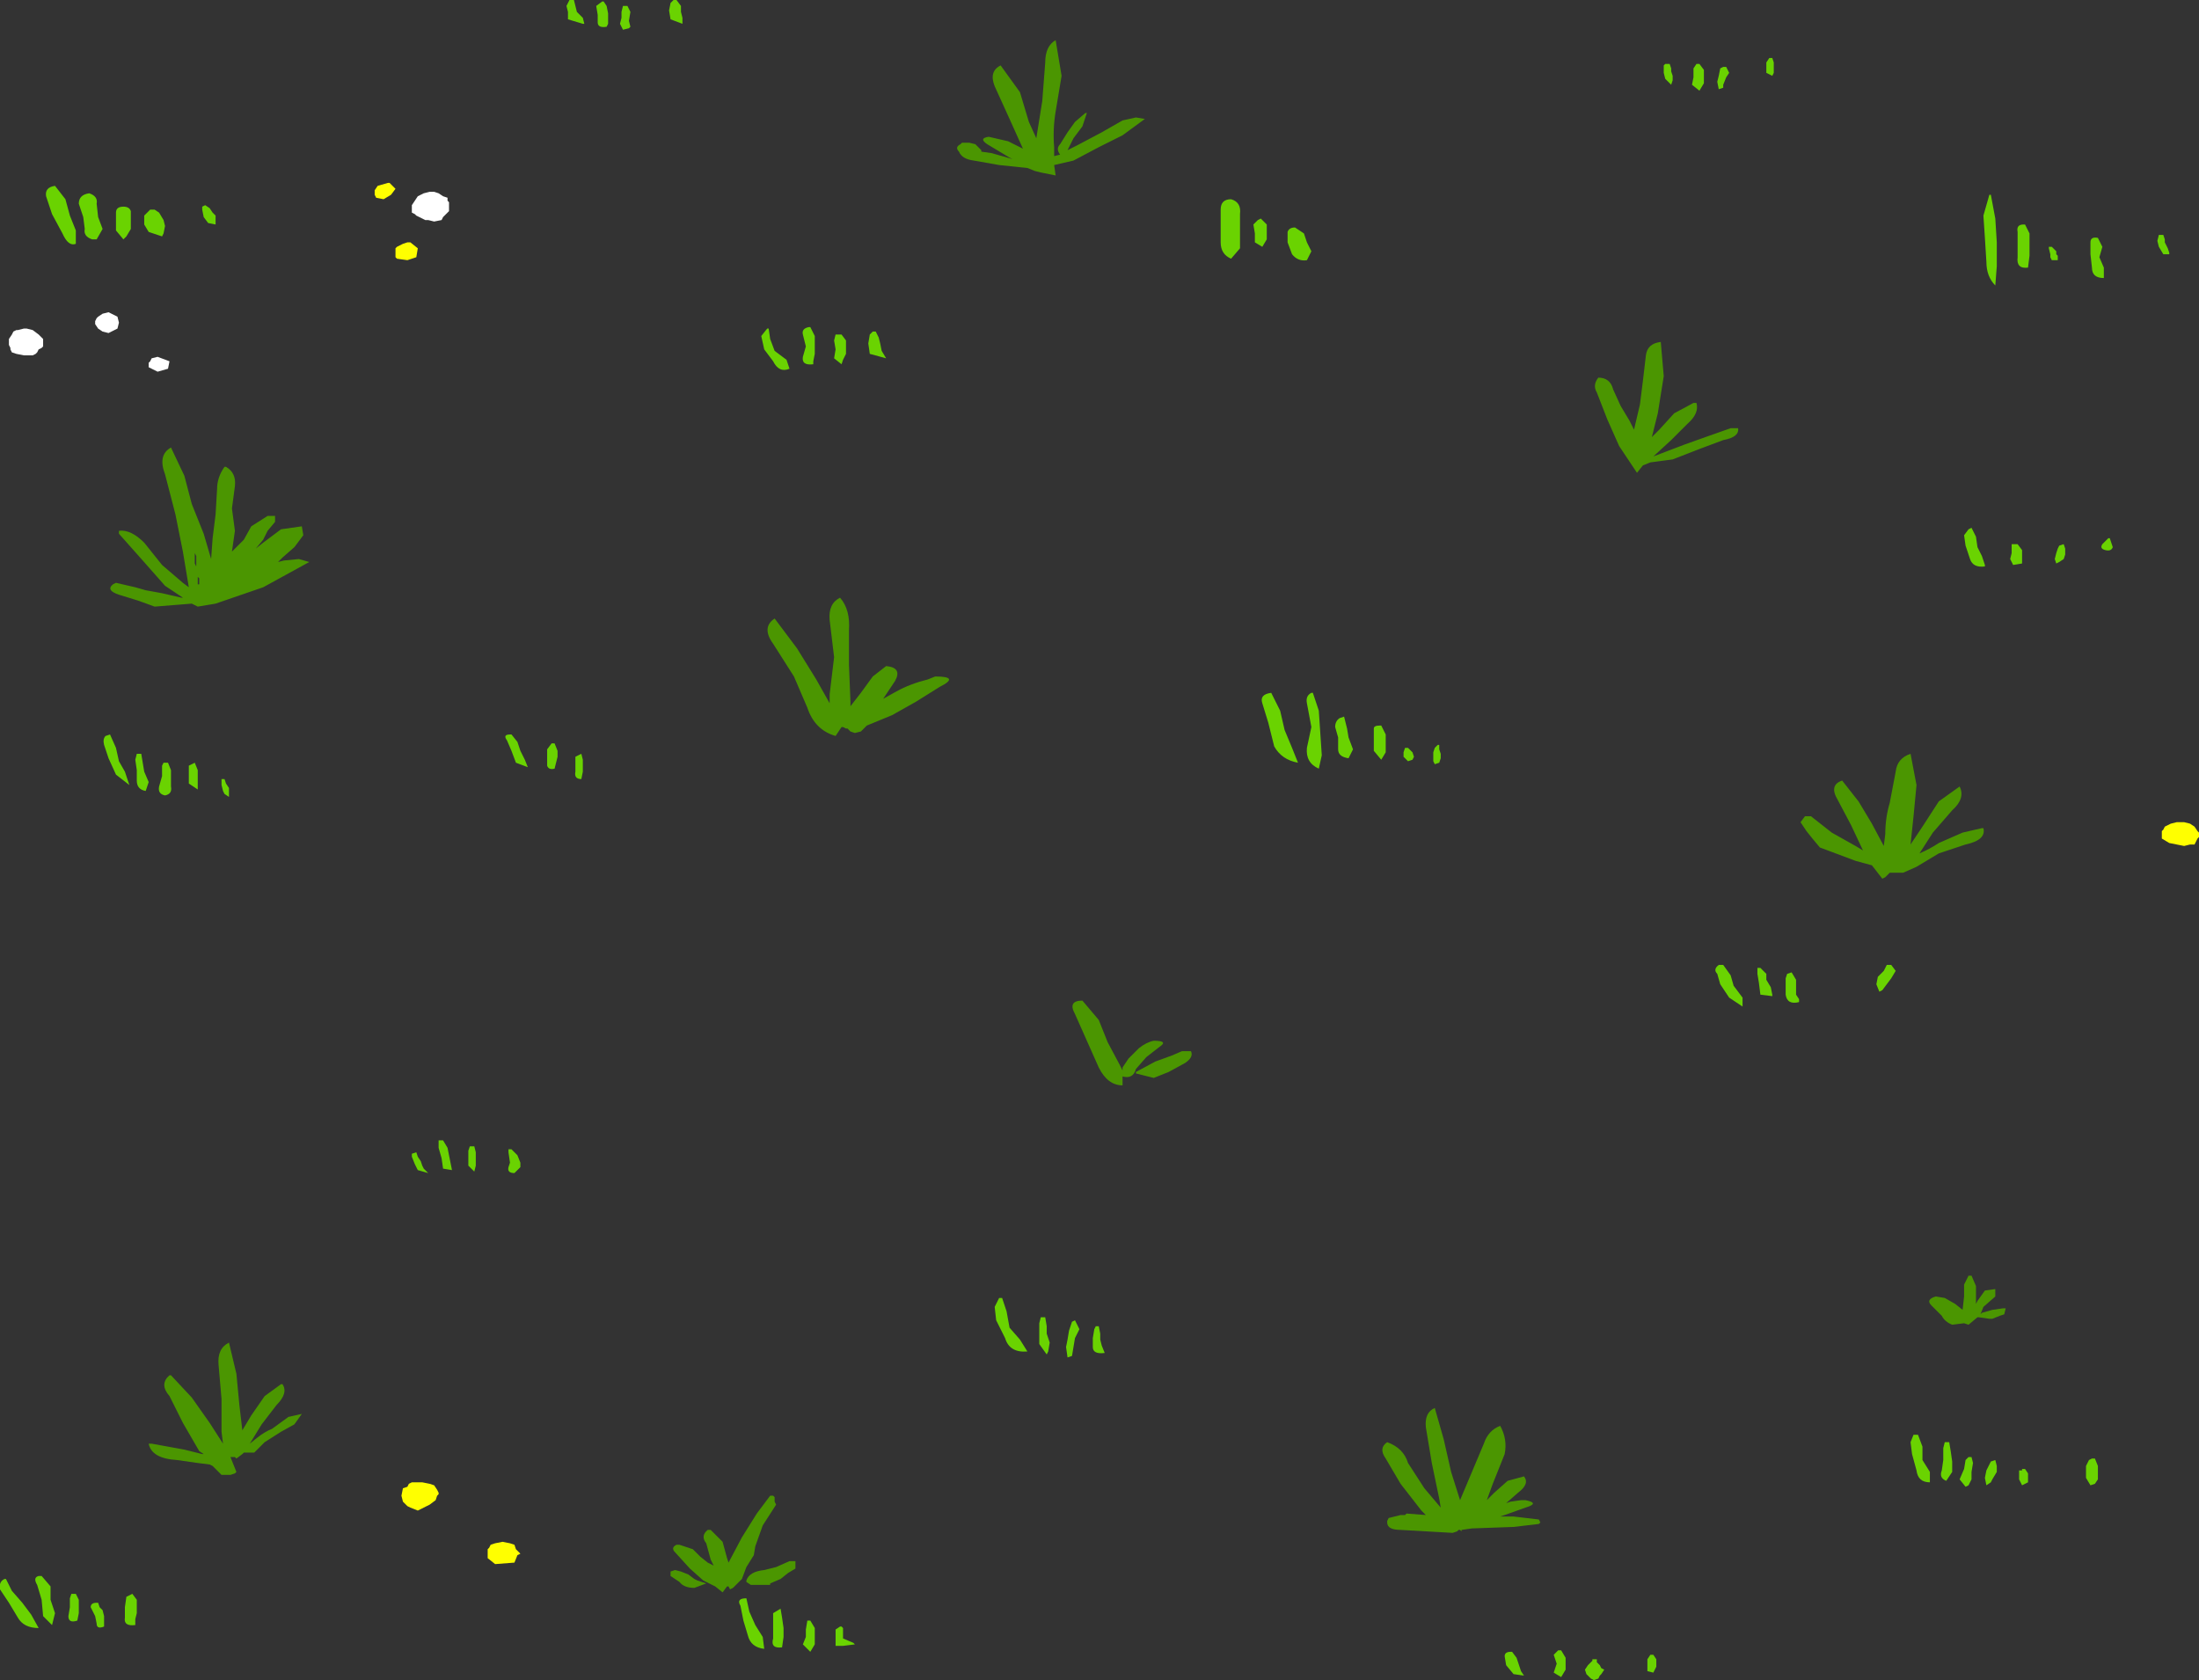 <?xml version="1.0" encoding="UTF-8" standalone="no"?>
<svg xmlns:xlink="http://www.w3.org/1999/xlink" height="56.5px" width="73.95px" xmlns="http://www.w3.org/2000/svg">
  <rect width="100%" height="100%" fill="#333333" stroke="none"/>
  <g transform="matrix(1.0, 0.0, 0.0, 1.0, -26.5, -27.4)">
    <path d="M93.45 33.95 L93.6 34.75 93.65 35.55 93.65 36.35 93.6 37.0 Q93.3 36.7 93.3 36.2 L93.25 35.4 93.2 34.65 93.4 33.95 93.45 33.95 M94.55 34.95 L94.6 34.95 94.75 35.25 94.75 35.65 94.75 36.0 94.7 36.4 Q94.3 36.45 94.35 36.05 L94.35 35.65 94.35 35.2 Q94.3 34.95 94.55 34.95 M95.65 35.85 L95.65 35.95 95.7 36.0 95.7 36.1 95.7 36.15 95.5 36.15 95.45 36.05 95.45 35.95 95.4 35.75 95.4 35.7 95.5 35.7 95.6 35.8 95.65 35.85 M97.25 36.75 Q96.85 36.75 96.85 36.4 L96.8 35.95 96.8 35.55 Q96.8 35.35 97.05 35.4 L97.2 35.7 97.1 36.05 97.25 36.4 97.25 36.75 M99.25 35.3 L99.3 35.45 99.3 35.55 99.4 35.75 99.45 35.9 99.45 35.95 99.25 35.95 99.1 35.7 99.05 35.5 99.1 35.3 99.25 35.3 M86.15 29.5 L86.15 29.6 86.15 29.8 86.15 29.85 86.1 29.95 85.9 29.85 85.9 29.65 85.9 29.5 86.0 29.35 86.1 29.35 86.15 29.5 M83.45 29.7 L83.55 29.55 83.65 29.55 83.8 29.75 83.8 30.0 83.8 30.2 83.65 30.45 83.4 30.25 83.45 30.0 83.45 29.7 M82.45 29.6 L82.5 29.55 82.65 29.55 82.7 29.7 82.7 29.8 82.75 29.95 82.75 30.1 82.7 30.25 82.5 30.05 82.45 29.85 82.45 29.6 M84.3 29.95 L84.35 29.7 84.45 29.65 84.55 29.65 84.65 29.85 84.55 30.0 84.45 30.25 84.45 30.35 84.3 30.4 84.25 30.15 84.3 29.95 M94.1 46.2 L94.15 46.0 94.15 45.75 94.15 45.7 94.3 45.7 94.35 45.7 94.5 45.9 94.5 46.15 94.5 46.3 94.5 46.35 94.2 46.4 94.1 46.2 M95.95 45.85 L95.95 46.05 95.9 46.2 95.75 46.3 95.65 46.35 95.6 46.2 95.65 46.0 95.7 45.85 95.75 45.75 95.9 45.7 95.95 45.85 M92.6 45.75 L92.55 45.4 92.7 45.2 92.8 45.15 92.95 45.45 93.0 45.8 93.15 46.1 93.25 46.4 93.25 46.45 Q92.85 46.5 92.75 46.2 L92.6 45.75 M97.2 45.7 L97.4 45.5 97.45 45.5 97.55 45.8 Q97.5 45.95 97.3 45.9 97.1 45.85 97.2 45.7 M85.6 59.95 L85.7 59.95 85.9 60.15 85.9 60.35 86.05 60.6 86.1 60.85 86.1 60.9 85.7 60.85 85.65 60.45 85.6 60.15 85.6 59.95 M84.3 59.85 L84.45 59.85 84.7 60.2 84.8 60.55 85.1 60.95 85.1 61.25 84.65 60.95 84.35 60.5 84.25 60.15 Q84.1 60.0 84.3 59.85 M86.6 60.15 L86.75 60.1 86.9 60.35 86.9 60.65 86.9 60.85 87.0 61.0 87.0 61.1 Q86.6 61.2 86.55 60.85 L86.55 60.5 86.55 60.3 86.6 60.15 M90.25 60.05 L90.1 60.3 89.95 60.5 89.8 60.7 89.7 60.75 89.6 60.5 89.65 60.25 89.85 60.05 89.95 59.85 90.1 59.85 90.25 60.05 M96.95 76.45 L97.05 76.7 97.05 76.9 97.05 77.15 96.95 77.3 96.8 77.35 96.65 77.1 96.65 76.9 96.65 76.7 96.75 76.5 96.85 76.45 96.95 76.45 M94.6 76.8 L94.7 76.95 94.7 77.1 94.7 77.25 94.6 77.3 94.5 77.35 94.4 77.15 94.4 77.05 94.4 76.85 94.5 76.85 94.5 76.8 94.6 76.8 M92.1 76.2 L92.15 76.55 92.15 76.9 91.95 77.2 Q91.7 77.1 91.8 76.85 L91.85 76.5 91.85 76.1 91.9 75.9 92.05 75.9 92.1 76.2 M91.4 77.25 Q91.0 77.25 90.95 76.85 L90.8 76.3 90.75 75.9 90.85 75.65 91.0 75.65 91.15 76.05 91.15 76.5 91.4 76.9 91.4 77.25 M93.6 76.5 L93.65 76.7 93.65 76.9 93.5 77.15 93.45 77.25 93.3 77.35 93.25 77.1 93.3 76.85 93.4 76.65 93.45 76.55 93.6 76.5 M92.7 76.4 L92.8 76.4 92.85 76.6 92.8 76.9 92.8 77.15 92.7 77.35 92.6 77.4 92.4 77.15 92.55 76.8 92.6 76.5 92.7 76.4 M82.0 83.05 L82.1 83.05 82.2 83.2 82.2 83.35 82.2 83.45 82.1 83.65 81.9 83.6 81.9 83.3 81.9 83.2 82.0 83.05 M49.15 27.4 L49.25 27.4 49.4 27.6 49.4 27.8 49.45 28.0 49.45 28.2 49.05 28.05 49.0 27.75 49.05 27.5 49.15 27.4 M45.9 27.8 L46.1 28.0 46.15 28.2 46.1 28.2 45.6 28.05 45.6 27.8 45.55 27.6 45.65 27.4 45.8 27.4 45.85 27.6 45.9 27.8 M46.75 27.45 L46.8 27.45 46.9 27.6 46.95 27.85 46.95 28.05 46.95 28.2 46.9 28.3 Q46.6 28.35 46.6 28.15 L46.6 27.9 46.55 27.6 46.75 27.45 M47.7 27.8 L47.65 28.1 47.7 28.3 47.65 28.35 47.45 28.4 47.35 28.2 47.4 28.0 47.4 27.8 47.45 27.6 47.6 27.6 47.7 27.8 M55.95 38.55 L56.05 38.75 56.1 38.95 56.15 39.2 56.3 39.45 55.75 39.3 55.7 38.95 55.75 38.65 55.85 38.55 55.95 38.55 M54.8 38.65 L54.95 38.85 54.95 39.1 54.95 39.3 54.85 39.5 54.8 39.65 54.55 39.45 54.6 39.15 54.55 38.85 54.6 38.65 54.8 38.65 M53.7 38.4 L53.75 38.4 53.9 38.7 53.9 39.0 53.9 39.3 53.85 39.55 53.85 39.65 Q53.45 39.7 53.5 39.4 L53.6 39.05 53.5 38.65 Q53.45 38.45 53.7 38.4 M52.35 38.45 L52.4 38.8 52.55 39.2 52.95 39.5 53.05 39.8 Q52.7 39.95 52.5 39.55 L52.2 39.15 52.1 38.7 52.3 38.45 52.35 38.45 M68.2 35.15 L68.2 35.75 67.9 36.1 Q67.55 35.95 67.55 35.55 L67.55 35.0 67.55 34.45 Q67.55 34.1 67.9 34.1 68.25 34.2 68.2 34.6 L68.2 35.15 M69.8 35.2 Q69.85 35.05 70.05 35.05 L70.35 35.25 70.45 35.55 70.6 35.85 70.45 36.15 Q70.15 36.2 69.95 35.95 L69.8 35.55 69.8 35.2 M68.65 34.95 L68.8 34.8 68.9 34.75 69.1 34.95 69.1 35.15 69.1 35.45 68.95 35.7 68.7 35.55 68.7 35.25 68.65 34.95 M31.85 34.55 L32.0 34.8 32.05 35.0 32.0 35.25 31.95 35.35 31.5 35.2 31.35 34.95 31.35 34.65 31.55 34.45 31.7 34.45 31.85 34.55 M30.65 34.35 Q30.85 34.35 30.9 34.5 L30.9 34.85 30.9 35.1 30.75 35.35 30.65 35.45 30.4 35.15 30.4 34.85 30.4 34.55 Q30.4 34.35 30.65 34.35 M33.75 34.65 L33.75 34.85 33.75 34.95 33.5 34.9 33.35 34.7 33.3 34.45 33.3 34.35 33.4 34.3 33.55 34.4 33.65 34.55 33.75 34.65 M28.35 33.65 L28.7 34.1 28.85 34.65 29.05 35.15 29.05 35.6 Q28.8 35.7 28.6 35.25 L28.25 34.6 28.05 34.0 Q28.0 33.7 28.35 33.65 M29.15 34.25 Q29.15 33.95 29.5 33.9 29.8 34.0 29.75 34.25 L29.8 34.7 29.95 35.1 29.75 35.45 29.6 35.45 Q29.3 35.35 29.35 35.1 L29.3 34.7 29.15 34.25 M32.15 53.05 L32.25 53.3 32.25 53.6 32.25 53.85 Q32.3 54.1 32.05 54.15 31.8 54.1 31.85 53.85 L31.95 53.5 31.95 53.15 32.0 53.05 32.15 53.05 M32.85 53.45 L32.85 53.15 33.05 53.05 33.15 53.3 33.15 53.5 33.15 53.7 33.15 53.95 32.85 53.75 32.85 53.45 M31.3 53.05 L31.35 53.35 31.5 53.7 31.4 54.0 Q31.1 53.95 31.1 53.65 L31.1 53.3 31.05 52.95 31.1 52.75 31.25 52.75 31.3 53.05 M30.7 53.35 L30.85 53.8 30.4 53.45 30.15 52.9 30.0 52.45 Q29.95 52.25 30.05 52.15 L30.2 52.1 30.4 52.55 30.5 53.0 30.7 53.35 M34.2 54.05 L34.2 54.2 34.05 54.1 34.0 54.0 33.95 53.8 33.95 53.7 33.95 53.6 34.05 53.6 34.1 53.75 34.2 53.9 34.2 54.05 M40.35 66.3 L40.35 66.2 40.5 66.15 40.55 66.3 40.65 66.45 40.7 66.6 40.75 66.7 40.9 66.85 40.55 66.75 40.45 66.55 40.35 66.3 M31.1 81.2 L31.1 81.45 31.1 81.65 31.05 81.85 31.05 82.05 Q30.65 82.1 30.7 81.8 L30.7 81.45 30.75 81.1 30.95 81.0 31.1 81.2 M27.9 80.4 L28.2 80.75 28.2 81.2 28.35 81.65 28.25 82.05 27.95 81.75 27.9 81.2 27.75 80.7 Q27.6 80.45 27.8 80.4 L27.9 80.4 M29.55 81.45 Q29.55 81.3 29.75 81.3 L29.8 81.3 29.85 81.45 29.95 81.55 30.0 81.75 30.0 81.95 30.0 82.1 Q29.75 82.2 29.75 82.0 L29.7 81.75 29.55 81.45 M29.15 81.65 L29.1 81.9 Q28.8 82.0 28.8 81.75 L28.85 81.45 28.85 81.15 28.9 81.0 29.05 81.0 29.15 81.2 29.15 81.45 29.15 81.65 M27.25 81.3 L27.55 81.7 27.8 82.15 Q27.3 82.15 27.1 81.8 L26.8 81.3 26.5 80.85 Q26.45 80.6 26.65 80.5 L26.7 80.5 26.9 80.9 27.25 81.3 M74.85 52.45 L74.9 52.45 74.9 52.6 74.95 52.75 74.95 52.9 74.9 53.05 74.75 53.1 74.7 53.0 74.7 52.85 74.7 52.7 74.75 52.55 74.85 52.45 M73.85 52.55 L74.0 52.7 74.05 52.85 74.0 52.95 73.85 53.0 73.7 52.85 73.7 52.7 73.75 52.55 73.85 52.55 M71.8 51.9 L71.85 52.2 72.0 52.6 71.85 52.9 Q71.5 52.85 71.5 52.6 L71.5 52.2 71.4 51.85 Q71.4 51.65 71.55 51.55 L71.7 51.5 71.8 51.9 M72.7 51.9 Q72.7 51.8 72.9 51.8 L72.95 51.8 73.1 52.1 73.1 52.4 73.1 52.7 72.95 52.95 72.7 52.65 72.7 52.3 72.7 51.9 M70.95 52.8 L70.85 53.25 Q70.4 53.05 70.45 52.55 L70.6 51.85 70.45 51.05 Q70.4 50.8 70.6 50.7 L70.65 50.7 70.85 51.3 70.9 52.05 70.95 52.8 M69.15 51.7 L68.95 51.05 Q68.85 50.75 69.25 50.7 L69.55 51.3 69.7 51.95 69.95 52.55 70.15 53.05 Q69.6 52.95 69.35 52.5 L69.15 51.7 M63.25 72.4 L63.3 72.1 63.35 72.0 63.45 72.0 63.5 72.25 63.5 72.45 63.55 72.65 63.65 72.9 Q63.25 72.95 63.25 72.7 L63.25 72.4 M62.45 72.15 L62.55 71.85 62.65 71.8 62.8 72.1 62.65 72.4 62.6 72.7 62.55 73.0 62.4 73.05 62.35 72.7 62.4 72.45 62.45 72.15 M61.45 71.9 L61.5 71.7 61.65 71.7 61.7 72.0 61.7 72.25 61.8 72.55 61.75 72.85 61.7 72.95 61.45 72.6 61.45 72.2 61.45 71.9 M61.05 72.85 Q60.45 72.9 60.3 72.4 L60.0 71.8 59.95 71.35 60.1 71.05 60.2 71.05 60.35 71.5 60.45 72.05 60.8 72.45 61.05 72.85 M45.85 53.35 L45.85 53.1 45.85 52.85 46.05 52.75 46.1 52.95 46.1 53.15 46.1 53.35 46.05 53.6 Q45.8 53.6 45.85 53.35 M43.7 52.1 L43.9 52.35 44.0 52.65 44.15 52.95 44.25 53.2 43.85 53.05 43.7 52.65 43.55 52.3 Q43.4 52.1 43.65 52.1 L43.7 52.1 M45.15 52.4 L45.25 52.65 45.25 52.85 45.2 53.05 45.15 53.25 Q44.95 53.3 44.9 53.15 L44.9 52.85 44.9 52.6 45.05 52.4 45.15 52.4 M42.3 65.95 L42.45 65.95 42.5 66.15 42.5 66.4 42.5 66.6 42.45 66.8 42.25 66.6 42.25 66.4 42.25 66.1 42.3 65.95 M41.55 66.0 L41.6 66.25 41.65 66.5 41.7 66.75 41.4 66.7 41.35 66.35 41.25 66.0 41.25 65.75 41.4 65.75 41.55 66.0 M43.6 66.05 L43.7 66.05 43.9 66.25 44.0 66.5 44.0 66.65 43.8 66.85 Q43.55 66.85 43.6 66.65 L43.65 66.5 43.6 66.15 43.6 66.05 M53.75 81.9 L53.9 82.15 53.9 82.45 53.9 82.7 53.75 82.95 53.5 82.7 53.6 82.45 53.6 82.2 53.65 81.9 53.75 81.9 M55.25 82.7 L54.85 82.75 54.6 82.75 54.6 82.6 54.6 82.4 54.6 82.25 54.6 82.2 54.75 82.1 54.8 82.1 54.85 82.15 54.85 82.25 54.85 82.3 54.85 82.4 54.85 82.5 55.2 82.65 55.25 82.7 M52.75 81.5 L52.8 81.8 52.85 82.15 52.85 82.45 52.8 82.8 Q52.4 82.85 52.5 82.5 L52.5 82.1 52.5 81.65 52.75 81.5 M51.7 81.6 L51.9 82.05 52.15 82.45 52.2 82.85 Q51.75 82.8 51.65 82.4 L51.5 81.9 51.4 81.4 Q51.25 81.15 51.6 81.15 L51.7 81.6 M79.15 83.15 L79.15 83.35 79.15 83.55 79.0 83.8 78.75 83.65 78.85 83.35 78.75 83.05 78.9 82.9 79.0 82.9 79.15 83.15 M80.05 83.2 L80.2 83.2 80.2 83.3 80.3 83.4 80.35 83.5 80.45 83.55 80.35 83.7 80.3 83.75 80.25 83.85 80.1 83.9 80.0 83.85 79.85 83.7 79.8 83.55 79.9 83.4 80.05 83.25 80.05 83.2 M77.3 82.95 L77.35 82.95 77.5 83.15 77.55 83.3 77.6 83.45 77.65 83.6 77.75 83.75 77.4 83.7 77.15 83.4 77.1 83.1 Q77.1 82.95 77.3 82.95" fill="#6ad301" fill-rule="evenodd" stroke="none"/>
    <path d="M82.45 40.05 L82.25 41.3 82.05 42.1 82.3 41.85 82.8 41.3 83.45 40.95 83.55 40.95 Q83.65 41.3 83.25 41.65 L82.7 42.2 82.1 42.75 83.15 42.35 83.85 42.1 84.7 41.8 84.95 41.8 Q85.0 42.1 84.45 42.2 L83.65 42.5 82.75 42.85 82.0 42.95 81.75 43.05 81.55 43.3 80.95 42.4 80.55 41.5 80.2 40.6 Q80.05 40.35 80.25 40.1 80.65 40.1 80.75 40.5 L81.0 41.05 81.3 41.55 81.45 41.85 81.65 41.0 81.75 40.2 81.85 39.35 Q81.9 38.95 82.35 38.9 L82.45 40.05 M92.4 53.85 Q92.6 54.25 92.15 54.65 L91.5 55.4 91.05 56.1 Q91.4 55.95 91.7 55.75 L92.5 55.4 93.15 55.25 93.2 55.25 Q93.3 55.65 92.6 55.8 L91.7 56.1 90.95 56.55 90.5 56.75 90.1 56.75 90.05 56.75 89.95 56.85 89.9 56.9 89.8 56.95 89.45 56.5 88.9 56.35 88.1 56.05 87.7 55.9 87.45 55.6 87.25 55.35 87.15 55.2 87.05 55.05 87.2 54.85 87.4 54.85 88.1 55.4 88.9 55.85 89.15 56.0 88.75 55.15 88.3 54.3 Q88.0 53.8 88.45 53.65 L89.0 54.35 89.45 55.1 89.85 55.85 89.9 55.45 Q89.9 54.9 90.05 54.4 L90.25 53.35 Q90.3 52.9 90.75 52.75 L90.95 53.8 90.85 54.85 90.75 55.8 91.15 55.2 91.7 54.35 92.4 53.85 M92.55 70.6 L92.7 70.3 92.8 70.3 92.95 70.65 92.95 71.1 92.95 71.25 93.0 71.15 93.25 70.8 93.6 70.75 93.6 71.0 93.2 71.35 93.1 71.6 93.15 71.55 93.5 71.45 93.85 71.4 93.95 71.4 93.9 71.6 93.75 71.65 93.5 71.75 93.4 71.75 93.05 71.7 93.0 71.7 92.7 71.95 92.55 71.9 92.15 71.95 Q91.9 71.85 91.8 71.65 L91.45 71.3 Q91.25 71.1 91.6 71.0 L91.9 71.05 92.25 71.25 92.5 71.45 92.55 71.0 92.55 70.6 M60.15 29.6 L60.8 30.5 61.1 31.5 61.35 32.05 61.55 30.8 61.65 29.5 Q61.65 28.95 62.0 28.75 L62.2 29.95 62.0 31.15 Q61.9 31.75 61.95 32.35 L61.95 32.65 62.15 32.6 Q62.0 32.4 62.15 32.25 L62.4 31.85 62.65 31.5 63.0 31.2 63.05 31.2 62.9 31.65 62.6 32.05 62.4 32.45 62.7 32.3 63.55 31.85 64.25 31.45 64.7 31.35 65.0 31.4 64.25 31.95 63.45 32.35 62.6 32.8 61.95 32.95 62.0 33.3 61.5 33.2 61.3 33.15 61.05 33.05 60.1 32.95 59.25 32.8 Q58.85 32.75 58.75 32.5 58.6 32.35 58.8 32.25 L58.85 32.2 59.1 32.2 59.3 32.25 59.4 32.35 59.45 32.4 59.5 32.45 59.5 32.5 59.85 32.55 60.55 32.75 60.45 32.7 59.7 32.25 Q59.4 32.05 59.75 32.0 L60.4 32.15 60.9 32.4 60.45 31.4 59.95 30.3 Q59.75 29.8 60.15 29.6 M55.05 48.6 L55.05 49.75 55.1 51.0 55.1 51.15 55.45 50.7 55.85 50.15 56.3 49.8 Q56.85 49.85 56.6 50.3 L56.2 50.9 56.65 50.65 Q57.1 50.4 57.7 50.25 L57.95 50.15 Q58.8 50.15 58.1 50.5 L57.3 51.0 56.5 51.45 55.65 51.8 55.45 52.0 55.25 52.05 55.1 52.0 55.0 51.9 54.95 51.9 54.85 51.85 54.8 51.85 54.6 52.15 Q53.9 51.95 53.65 51.2 L53.2 50.15 52.5 49.05 Q52.1 48.5 52.55 48.2 L53.3 49.2 53.95 50.25 54.4 51.05 54.4 50.75 54.55 49.5 54.4 48.25 Q54.35 47.7 54.75 47.5 55.1 47.9 55.05 48.6 M34.1 43.1 Q34.45 43.3 34.4 43.75 L34.3 44.5 34.4 45.25 34.3 45.95 34.7 45.55 34.95 45.1 35.5 44.75 35.75 44.75 35.75 44.95 35.5 45.25 35.35 45.55 35.1 45.85 35.35 45.65 35.95 45.2 36.65 45.1 36.7 45.4 36.4 45.8 36.0 46.15 35.85 46.3 36.05 46.25 36.55 46.2 36.9 46.3 35.35 47.15 33.75 47.7 33.15 47.8 32.95 47.7 31.7 47.8 31.15 47.6 30.5 47.4 Q30.05 47.25 30.3 47.05 L30.4 47.0 31.05 47.15 31.4 47.25 31.95 47.35 32.6 47.5 32.65 47.5 32.05 47.1 31.3 46.25 30.5 45.35 30.5 45.25 Q30.9 45.2 31.35 45.65 L31.95 46.4 32.65 47.0 32.85 47.15 32.65 45.95 32.4 44.7 32.05 43.35 Q31.8 42.7 32.25 42.45 L32.7 43.4 32.95 44.35 33.35 45.35 33.6 46.2 33.65 45.5 33.75 44.7 33.8 43.85 Q33.8 43.45 34.05 43.1 L34.1 43.1 M33.05 46.05 L33.05 46.15 33.05 46.2 33.05 46.3 33.05 46.35 33.1 46.45 33.1 46.4 33.1 46.3 33.1 46.1 33.05 46.0 33.05 46.05 M33.15 47.05 L33.2 47.05 33.2 46.85 33.15 46.8 33.15 46.9 33.15 47.05 M34.25 76.4 L34.45 76.9 34.4 76.95 34.25 77.0 33.95 77.0 33.65 76.7 33.55 76.65 33.15 76.6 32.45 76.5 Q31.6 76.45 31.5 75.95 L31.6 75.95 32.15 76.05 32.7 76.15 33.3 76.3 33.35 76.3 33.2 76.2 32.65 75.25 32.2 74.35 Q31.85 73.95 32.2 73.65 L32.25 73.65 32.95 74.4 33.55 75.25 34.0 75.95 33.95 75.55 33.95 74.45 33.85 73.3 Q33.8 72.75 34.2 72.55 L34.45 73.6 34.55 74.65 34.65 75.5 34.95 75.0 35.4 74.35 35.95 73.95 36.0 73.95 Q36.2 74.25 35.8 74.65 L35.3 75.3 34.9 75.95 35.15 75.75 Q35.4 75.55 35.65 75.45 L36.2 75.05 36.65 74.95 36.4 75.3 35.95 75.55 35.4 75.9 35.05 76.25 34.7 76.25 34.65 76.3 34.45 76.45 34.4 76.4 34.25 76.4 34.25 76.35 34.25 76.4 M62.9 61.05 L63.45 61.7 63.75 62.45 64.15 63.2 64.25 63.4 64.25 63.3 64.45 63.0 64.8 62.65 Q65.05 62.45 65.3 62.4 65.8 62.4 65.5 62.6 L65.05 62.95 64.7 63.35 Q64.6 63.7 64.25 63.6 L64.25 63.9 Q63.75 63.9 63.45 63.3 L63.05 62.4 62.65 61.5 Q62.4 61.05 62.9 61.05 M66.55 62.75 Q66.65 62.95 66.35 63.15 L65.8 63.45 65.3 63.65 64.7 63.5 64.7 63.45 65.35 63.1 65.9 62.9 66.25 62.75 66.45 62.75 66.55 62.75 M52.15 78.7 L51.9 79.4 51.85 79.7 51.6 80.1 51.45 80.5 51.15 80.8 51.05 80.85 51.0 80.75 50.95 80.75 50.8 80.95 50.55 80.75 50.15 80.55 49.7 80.15 49.2 79.6 Q49.05 79.45 49.25 79.35 L49.35 79.35 49.8 79.5 50.05 79.75 50.3 79.95 50.5 80.05 50.4 79.85 50.25 79.3 Q50.05 79.05 50.3 78.85 L50.4 78.85 50.8 79.25 50.95 79.8 51.0 79.95 51.45 79.1 51.95 78.3 52.4 77.7 52.5 77.7 52.55 77.75 52.55 77.85 52.55 77.9 52.6 78.0 52.15 78.7 M53.05 79.9 L53.25 79.9 53.25 80.15 53.0 80.3 52.75 80.5 52.4 80.65 52.4 80.7 51.75 80.7 51.6 80.6 51.6 80.55 Q51.7 80.25 52.2 80.2 L52.6 80.1 53.05 79.9 M49.2 80.2 L49.4 80.25 49.65 80.35 49.85 80.5 49.95 80.55 50.25 80.65 49.85 80.8 Q49.5 80.8 49.35 80.6 L49.05 80.4 49.05 80.25 49.2 80.2 M77.75 77.05 Q77.95 77.3 77.55 77.6 L77.15 77.95 77.3 77.9 77.65 77.85 77.8 77.85 Q78.3 77.95 77.8 78.1 L77.1 78.35 76.95 78.4 77.4 78.4 78.25 78.5 78.3 78.6 78.25 78.65 77.4 78.75 76.0 78.8 75.65 78.85 75.65 78.9 75.6 78.85 75.55 78.85 75.5 78.9 75.35 78.95 73.6 78.85 Q73.15 78.85 73.15 78.6 L73.15 78.55 73.2 78.45 73.6 78.35 73.75 78.35 73.8 78.3 74.45 78.35 74.3 78.2 73.6 77.3 73.1 76.45 Q72.85 76.1 73.15 75.9 73.7 76.1 73.85 76.6 L74.4 77.45 74.95 78.1 74.9 77.8 74.65 76.6 74.45 75.4 Q74.4 74.9 74.75 74.75 L75.05 75.8 75.3 76.9 75.6 77.85 76.0 76.9 76.4 75.95 Q76.55 75.5 76.95 75.35 77.2 75.8 77.1 76.3 L76.7 77.3 76.5 77.85 76.75 77.6 77.2 77.2 77.75 77.05" fill="#4b9601" fill-rule="evenodd" stroke="none"/>
    <path d="M99.2 55.45 L99.2 55.35 99.25 55.3 99.3 55.2 99.4 55.15 99.5 55.1 99.7 55.05 99.95 55.05 100.15 55.1 100.3 55.2 100.4 55.35 100.45 55.4 100.45 55.45 100.45 55.55 100.4 55.6 100.35 55.7 100.3 55.8 100.15 55.8 99.95 55.85 99.45 55.75 99.2 55.6 99.2 55.5 99.2 55.45 M40.5 36.05 L40.2 36.15 39.85 36.1 39.8 36.05 39.8 35.95 39.8 35.85 39.8 35.75 39.85 35.7 40.05 35.6 40.2 35.55 40.3 35.55 40.55 35.75 40.5 36.05 M39.65 33.95 L39.4 34.1 39.15 34.05 39.1 33.95 39.1 33.8 39.2 33.65 39.55 33.55 39.6 33.55 39.8 33.75 39.65 33.95 M40.2 78.05 L40.05 77.9 40.0 77.7 40.05 77.45 40.2 77.4 40.25 77.3 40.35 77.25 40.55 77.25 40.7 77.25 40.95 77.3 41.1 77.35 41.2 77.5 41.25 77.6 41.25 77.65 41.2 77.7 41.15 77.85 40.95 78.0 40.55 78.2 40.3 78.1 40.2 78.05 M42.9 79.7 L42.9 79.6 42.9 79.5 42.95 79.45 43.0 79.35 43.15 79.3 43.4 79.25 43.65 79.3 43.8 79.35 43.85 79.5 44.0 79.65 43.9 79.7 43.8 79.95 43.15 80.0 42.9 79.8 42.9 79.7" fill="#ffff00" fill-rule="evenodd" stroke="none"/>
    <path d="M41.4 34.0 L41.55 34.05 41.55 34.15 41.6 34.2 41.6 34.35 41.6 34.5 41.4 34.7 41.35 34.8 41.1 34.85 40.9 34.8 40.8 34.8 40.5 34.65 40.45 34.6 40.35 34.55 40.35 34.45 40.35 34.4 40.35 34.3 40.45 34.15 40.55 34.0 40.65 33.95 40.75 33.9 40.95 33.85 41.1 33.85 41.25 33.9 41.4 34.0 M29.8 38.05 L29.95 37.95 30.15 37.9 30.45 38.05 30.5 38.25 30.45 38.45 30.15 38.6 29.95 38.55 29.8 38.45 29.7 38.3 29.7 38.2 29.75 38.1 29.8 38.05 M27.9 39.1 L27.8 39.15 27.75 39.25 27.7 39.3 27.6 39.35 27.4 39.35 27.3 39.35 27.05 39.3 26.9 39.25 26.85 39.15 26.85 39.1 26.8 39.0 26.8 38.95 26.8 38.8 26.9 38.65 26.95 38.55 27.05 38.5 27.1 38.5 27.3 38.45 27.4 38.45 27.6 38.5 27.8 38.65 27.95 38.8 27.95 38.95 27.95 39.05 27.9 39.1 M31.5 39.7 L31.5 39.6 31.55 39.55 31.6 39.45 31.8 39.4 32.2 39.55 32.15 39.8 31.8 39.9 31.5 39.75 31.5 39.7" fill="#ffffff" fill-rule="evenodd" stroke="none"/>
  </g>
</svg>
